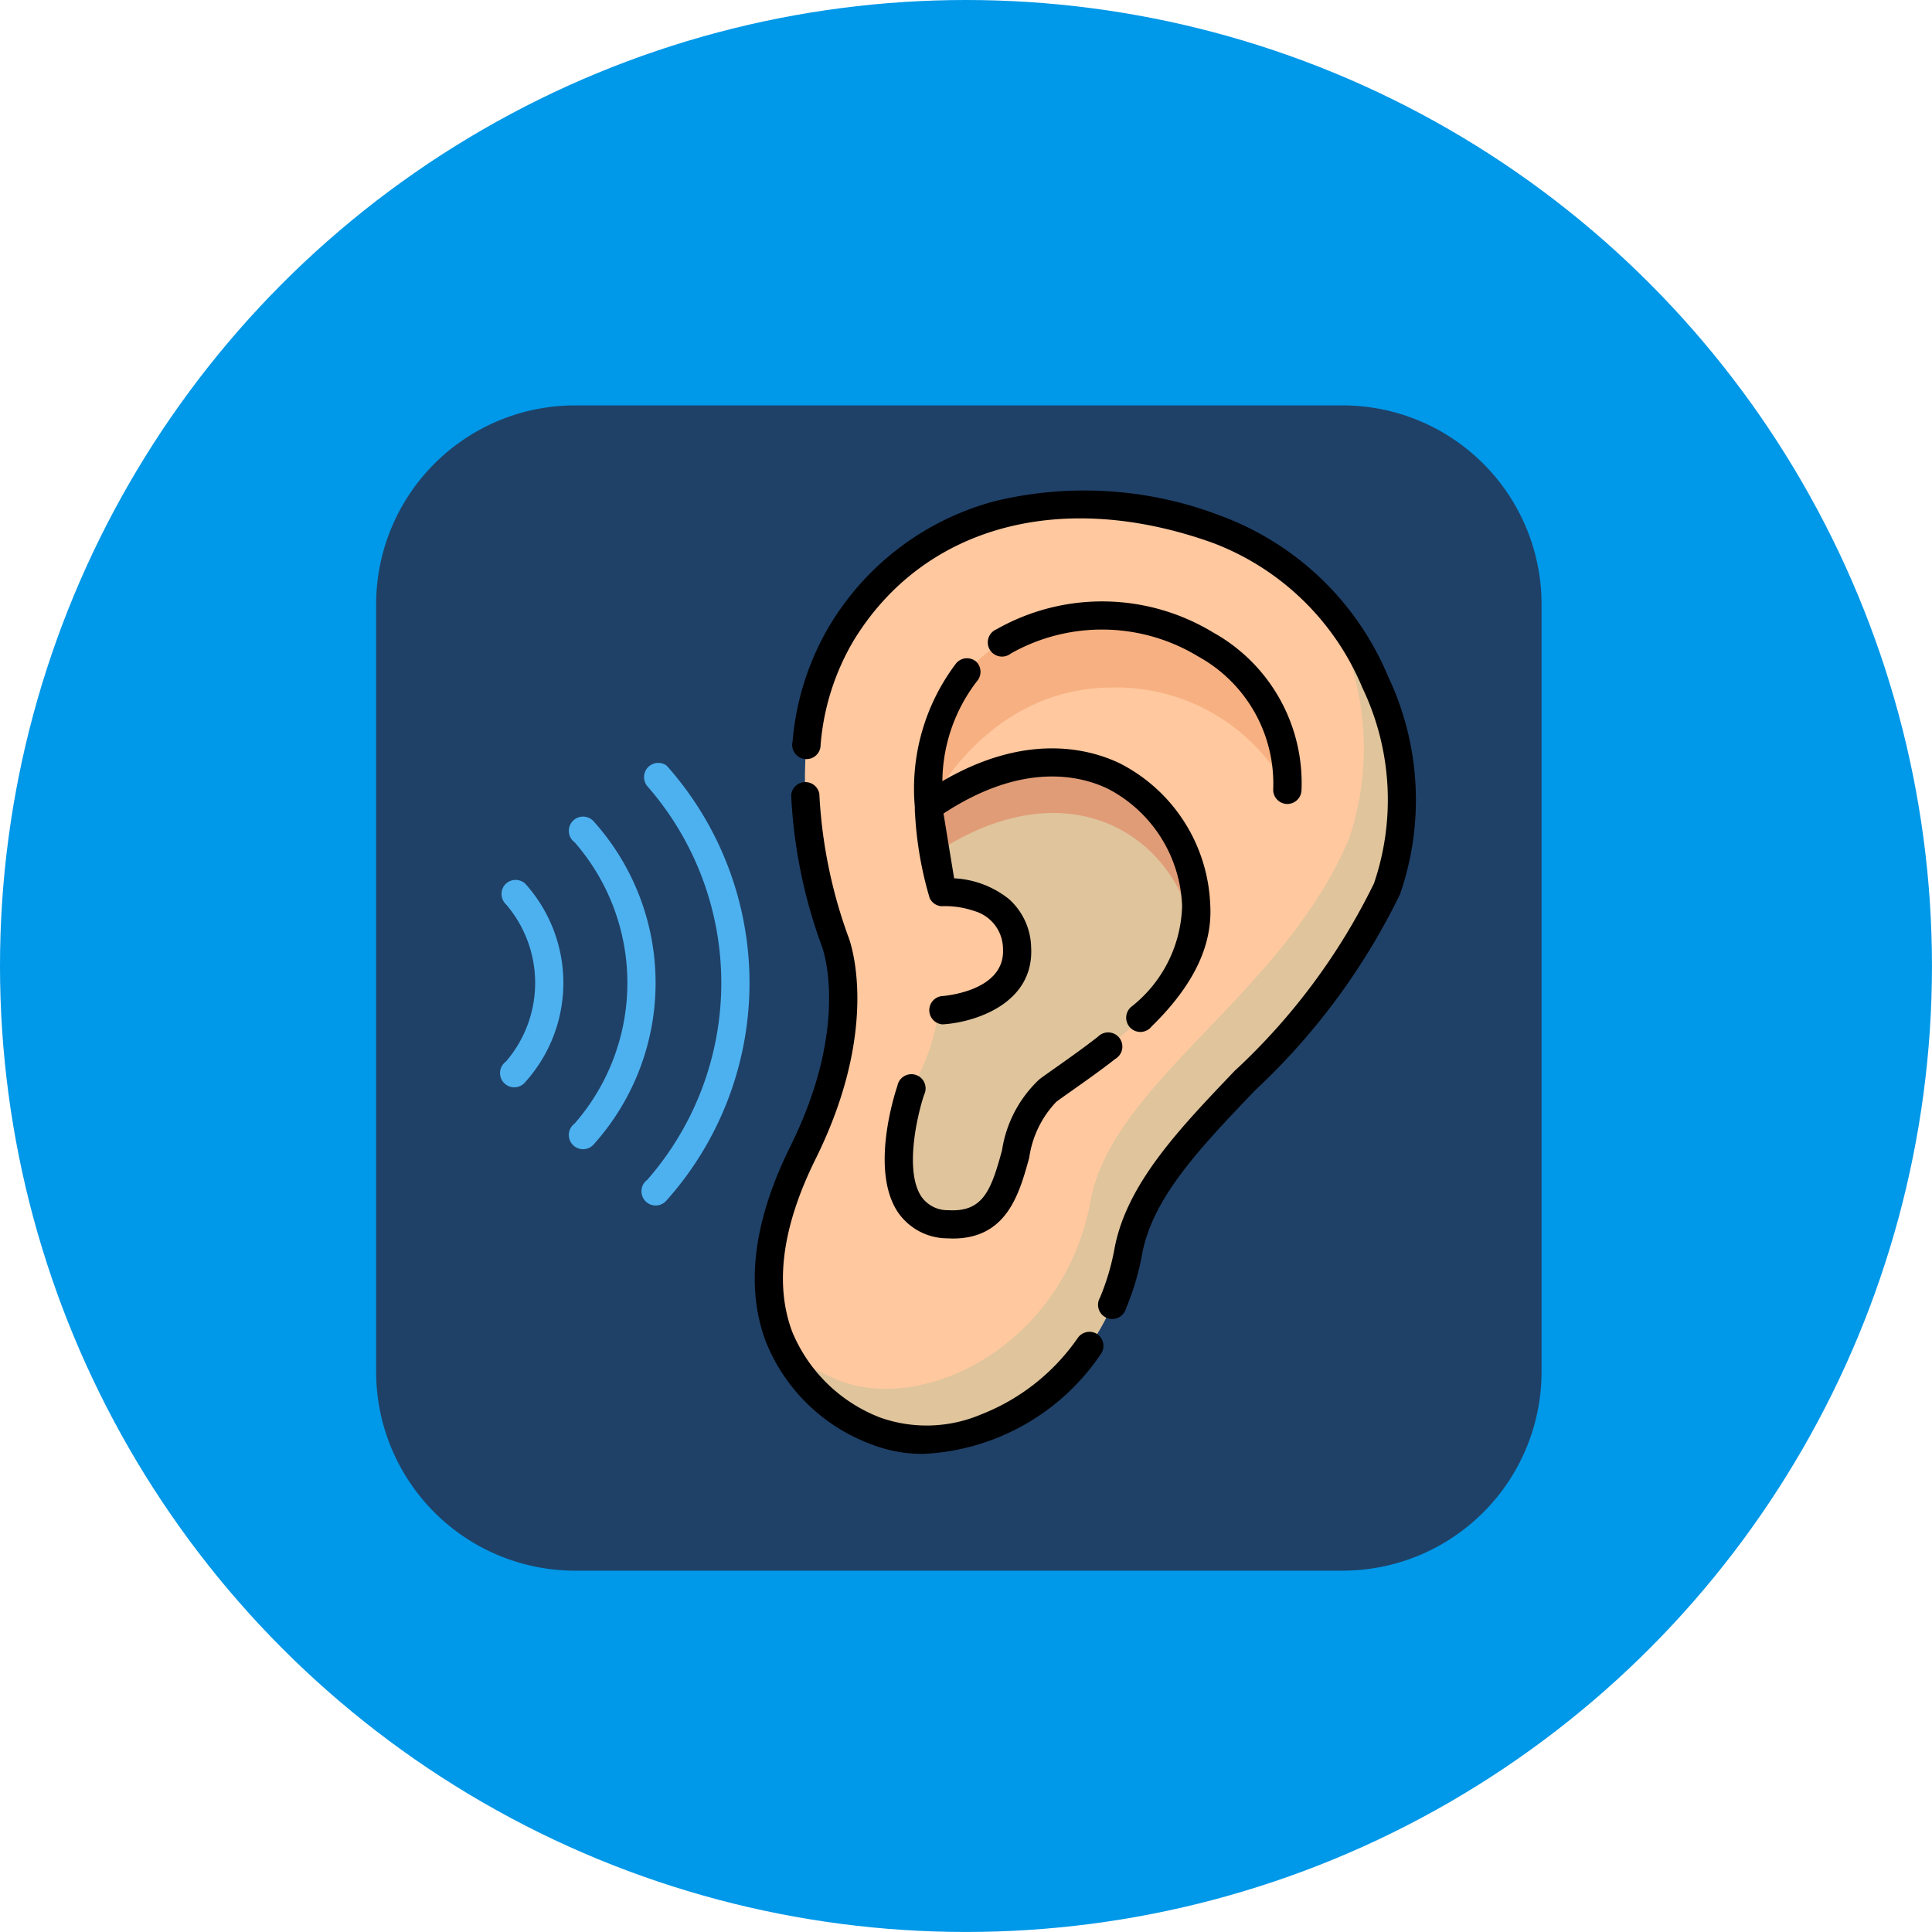 <svg xmlns="http://www.w3.org/2000/svg" xmlns:xlink="http://www.w3.org/1999/xlink" width="67.969" height="67.969" viewBox="0 0 67.969 67.969">
  <defs>
    <clipPath id="clip-path">
      <path id="Trazado_701169" data-name="Trazado 701169" d="M5.96,5.053H29.069a5.978,5.978,0,0,1,5.96,5.96V34.122a5.978,5.978,0,0,1-5.96,5.96H5.96A5.977,5.977,0,0,1,0,34.122V11.013a5.978,5.978,0,0,1,5.96-5.96" transform="translate(403.233 1838.5)" fill="#1f4168" clip-rule="evenodd"/>
    </clipPath>
  </defs>
  <g id="Grupo_1005934" data-name="Grupo 1005934" transform="translate(-390 -1799.291)">
    <circle id="Elipse_5223" data-name="Elipse 5223" cx="33.984" cy="33.984" r="33.984" transform="translate(390 1799.291)" fill="#0098e8"/>
    <path id="Trazado_701119" data-name="Trazado 701119" d="M6.975,5.053H34.02A7,7,0,0,1,41,12.028V39.073a7,7,0,0,1-6.975,6.975H6.975A7,7,0,0,1,0,39.073V12.028A7,7,0,0,1,6.975,5.053" transform="translate(403.233 1808.5)" fill="#1f4168" fill-rule="evenodd"/>
    <g id="oido" transform="translate(407.641 1816.536)">
      <path id="Trazado_701155" data-name="Trazado 701155" d="M157.477,22.867s-2.519-6.312.209-10.817c2.633-4.347,7.774-5.627,13.232-3.678s7.614,8.7,5.972,12.643c-2.284,5.488-8.332,8.586-9.1,12.762-.94,5.113-5.9,7.534-8.9,6.306-2.775-1.137-5.321-4.188-2.548-9.783C158.614,25.73,157.477,22.867,157.477,22.867Z" transform="translate(-145.74 -6.989)" fill="#ffc89f"/>
      <g id="Grupo_991111" data-name="Grupo 991111" transform="translate(9.898 3.833)">
        <path id="Trazado_701156" data-name="Trazado 701156" d="M181.452,57.879a9.938,9.938,0,0,1,.989,8.4c-2.284,5.488-8.332,8.586-9.1,12.762-.94,5.113-5.9,7.534-8.9,6.306a6.672,6.672,0,0,1-1.937-1.2,5.98,5.98,0,0,0,3.258,2.994c3,1.228,7.956-1.192,8.9-6.306.767-4.176,6.815-7.274,9.1-12.762C184.965,65.184,184.13,60.79,181.452,57.879Z" transform="translate(-162.51 -57.879)" fill="#dfc49c"/>
        <path id="Trazado_701157" data-name="Trazado 701157" d="M240.014,73.273s1.983-4.21,6.458-4.21a6.838,6.838,0,0,1,6.154,3.6c.231-4.873-5.786-7.7-9.977-5.226-2.279,1.345-2.713,3.839-2.635,5.835" transform="translate(-234.873 -65.954)" fill="#f7b081"/>
        <path id="Trazado_701158" data-name="Trazado 701158" d="M234.642,149.763c-.254-4.008-4.378-6.972-9.43-3.451l.491,3s2.521-.15,2.637,1.969c.11,2.014-2.637,2.187-2.637,2.187l-.127-.078a7.926,7.926,0,0,1-1,2.878s-1.544,4.546,1.287,4.718,1.909-3.507,3.538-4.707S234.834,152.789,234.642,149.763Z" transform="translate(-220.071 -138.991)" fill="#dfc49c"/>
      </g>
      <path id="Trazado_701159" data-name="Trazado 701159" d="M249.474,150.806a3.559,3.559,0,0,0,.09-1.044c-.254-4.008-4.378-6.972-9.43-3.451l.261,1.594C245.019,144.867,248.811,147.251,249.474,150.806Z" transform="translate(-225.095 -135.158)" fill="#e09c77"/>
      <path id="Trazado_701160" data-name="Trazado 701160" d="M159.673,173.692a.5.5,0,0,0-.69.124,7.423,7.423,0,0,1-3.415,2.7,4.9,4.9,0,0,1-3.521.112,5.476,5.476,0,0,1-3.111-3.019c-.63-1.669-.354-3.717.82-6.085,2.337-4.714,1.2-7.711,1.145-7.837a17.161,17.161,0,0,1-1.013-5.006.5.5,0,0,0-.991.041,17.854,17.854,0,0,0,1.083,5.331c.011.027,1.03,2.708-1.113,7.03-1.3,2.625-1.59,4.938-.859,6.875a6.374,6.374,0,0,0,3.663,3.587,4.947,4.947,0,0,0,1.882.355,7.98,7.98,0,0,0,6.244-3.521A.5.5,0,0,0,159.673,173.692Z" transform="translate(-138.704 -143.996)"/>
      <path id="Trazado_701161" data-name="Trazado 701161" d="M188.618,6.55A10.211,10.211,0,0,0,182.771.916,13.392,13.392,0,0,0,174.8.382,9.681,9.681,0,0,0,168.948,4.8a9.541,9.541,0,0,0-1.28,4.049.5.5,0,1,0,.987.1A8.56,8.56,0,0,1,169.8,5.318c2.452-4.048,7.3-5.377,12.641-3.468a9.231,9.231,0,0,1,5.273,5.1,9.117,9.117,0,0,1,.408,6.884,22.308,22.308,0,0,1-4.9,6.594c-1.961,2.052-3.813,3.991-4.231,6.269a8.233,8.233,0,0,1-.509,1.711.5.5,0,1,0,.914.386,9.23,9.23,0,0,0,.57-1.917c.365-1.987,2.037-3.737,3.973-5.763a23.408,23.408,0,0,0,5.1-6.9A10.13,10.13,0,0,0,188.618,6.55Z" transform="translate(-157.426 0)"/>
      <path id="Trazado_701162" data-name="Trazado 701162" d="M282.885,66.207h.024a.5.5,0,0,0,.495-.472,6.059,6.059,0,0,0-3.107-5.561,7.527,7.527,0,0,0-7.617-.115.5.5,0,1,0,.5.854,6.523,6.523,0,0,1,6.6.111,5.1,5.1,0,0,1,2.629,4.665A.5.5,0,0,0,282.885,66.207Z" transform="translate(-255.258 -55.168)"/>
      <path id="Trazado_701163" data-name="Trazado 701163" d="M234.708,89.385a.5.5,0,0,0-.7.061,7.3,7.3,0,0,0-1.455,5.056c0,.016,0,.032,0,.048,0,.064,0,.127.008.192a12.823,12.823,0,0,0,.5,2.917l0,.006a.5.5,0,0,0,.029.069l0,0a.5.5,0,0,0,.042.066h0a.5.5,0,0,0,.052.058l0,0a.5.5,0,0,0,.205.117h0a.494.494,0,0,0,.078.016h0a.492.492,0,0,0,.079,0h0a3.164,3.164,0,0,1,1.1.171,1.393,1.393,0,0,1,1.009,1.331c.082,1.5-2.082,1.659-2.174,1.665a.5.5,0,0,0,.032.991h.032c1.12-.071,3.209-.728,3.1-2.709a2.347,2.347,0,0,0-.772-1.691,3.344,3.344,0,0,0-1.937-.737l-.374-2.279c2.788-1.832,4.815-1.339,5.789-.869a4.844,4.844,0,0,1,2.605,4.119,4.66,4.66,0,0,1-1.767,3.533.5.5,0,1,0,.693.709c1.48-1.448,2.155-2.856,2.063-4.3a5.836,5.836,0,0,0-3.164-4.95c-1.1-.532-3.315-1.1-6.259.619a5.85,5.85,0,0,1,1.217-3.516A.5.5,0,0,0,234.708,89.385Z" transform="translate(-218.01 -83.357)"/>
      <path id="Trazado_701164" data-name="Trazado 701164" d="M217.072,290.523c-.1.3-.971,2.985.02,4.46a2.115,2.115,0,0,0,1.706.912c.077,0,.151.007.224.007,1.9,0,2.335-1.57,2.685-2.84a3.583,3.583,0,0,1,.954-1.97c.179-.132.391-.281.615-.439.443-.313.945-.667,1.463-1.072a.5.5,0,1,0-.611-.781c-.5.39-.991.737-1.424,1.043-.228.161-.444.313-.631.451a4.3,4.3,0,0,0-1.322,2.505c-.384,1.4-.661,2.181-1.893,2.106a1.119,1.119,0,0,1-.942-.475c-.61-.908-.139-2.9.095-3.589a.5.5,0,1,0-.939-.319Z" transform="translate(-203.14 -269.575)"/>
      <path id="Trazado_701165" data-name="Trazado 701165" d="M13.185,207.185a.5.5,0,0,0,.019.7,4.237,4.237,0,0,1,0,5.538.5.5,0,1,0,.683.719,5.213,5.213,0,0,0,0-6.977A.5.5,0,0,0,13.185,207.185Z" transform="translate(-13.048 -193.32)" fill="#4db1f0"/>
      <path id="Trazado_701166" data-name="Trazado 701166" d="M50.464,174.287a.5.5,0,1,0-.683.719,7.524,7.524,0,0,1,0,9.893.5.5,0,1,0,.683.719,8.5,8.5,0,0,0,0-11.332Z" transform="translate(-47.205 -162.618)" fill="#4db1f0"/>
      <path id="Trazado_701167" data-name="Trazado 701167" d="M89.044,144.423a.5.5,0,0,0-.683.72,10.51,10.51,0,0,1,0,13.849.5.5,0,1,0,.683.719,11.486,11.486,0,0,0,0-15.288Z" transform="translate(-83.23 -134.731)" fill="#4db1f0"/>
    </g>
  </g>
</svg>
